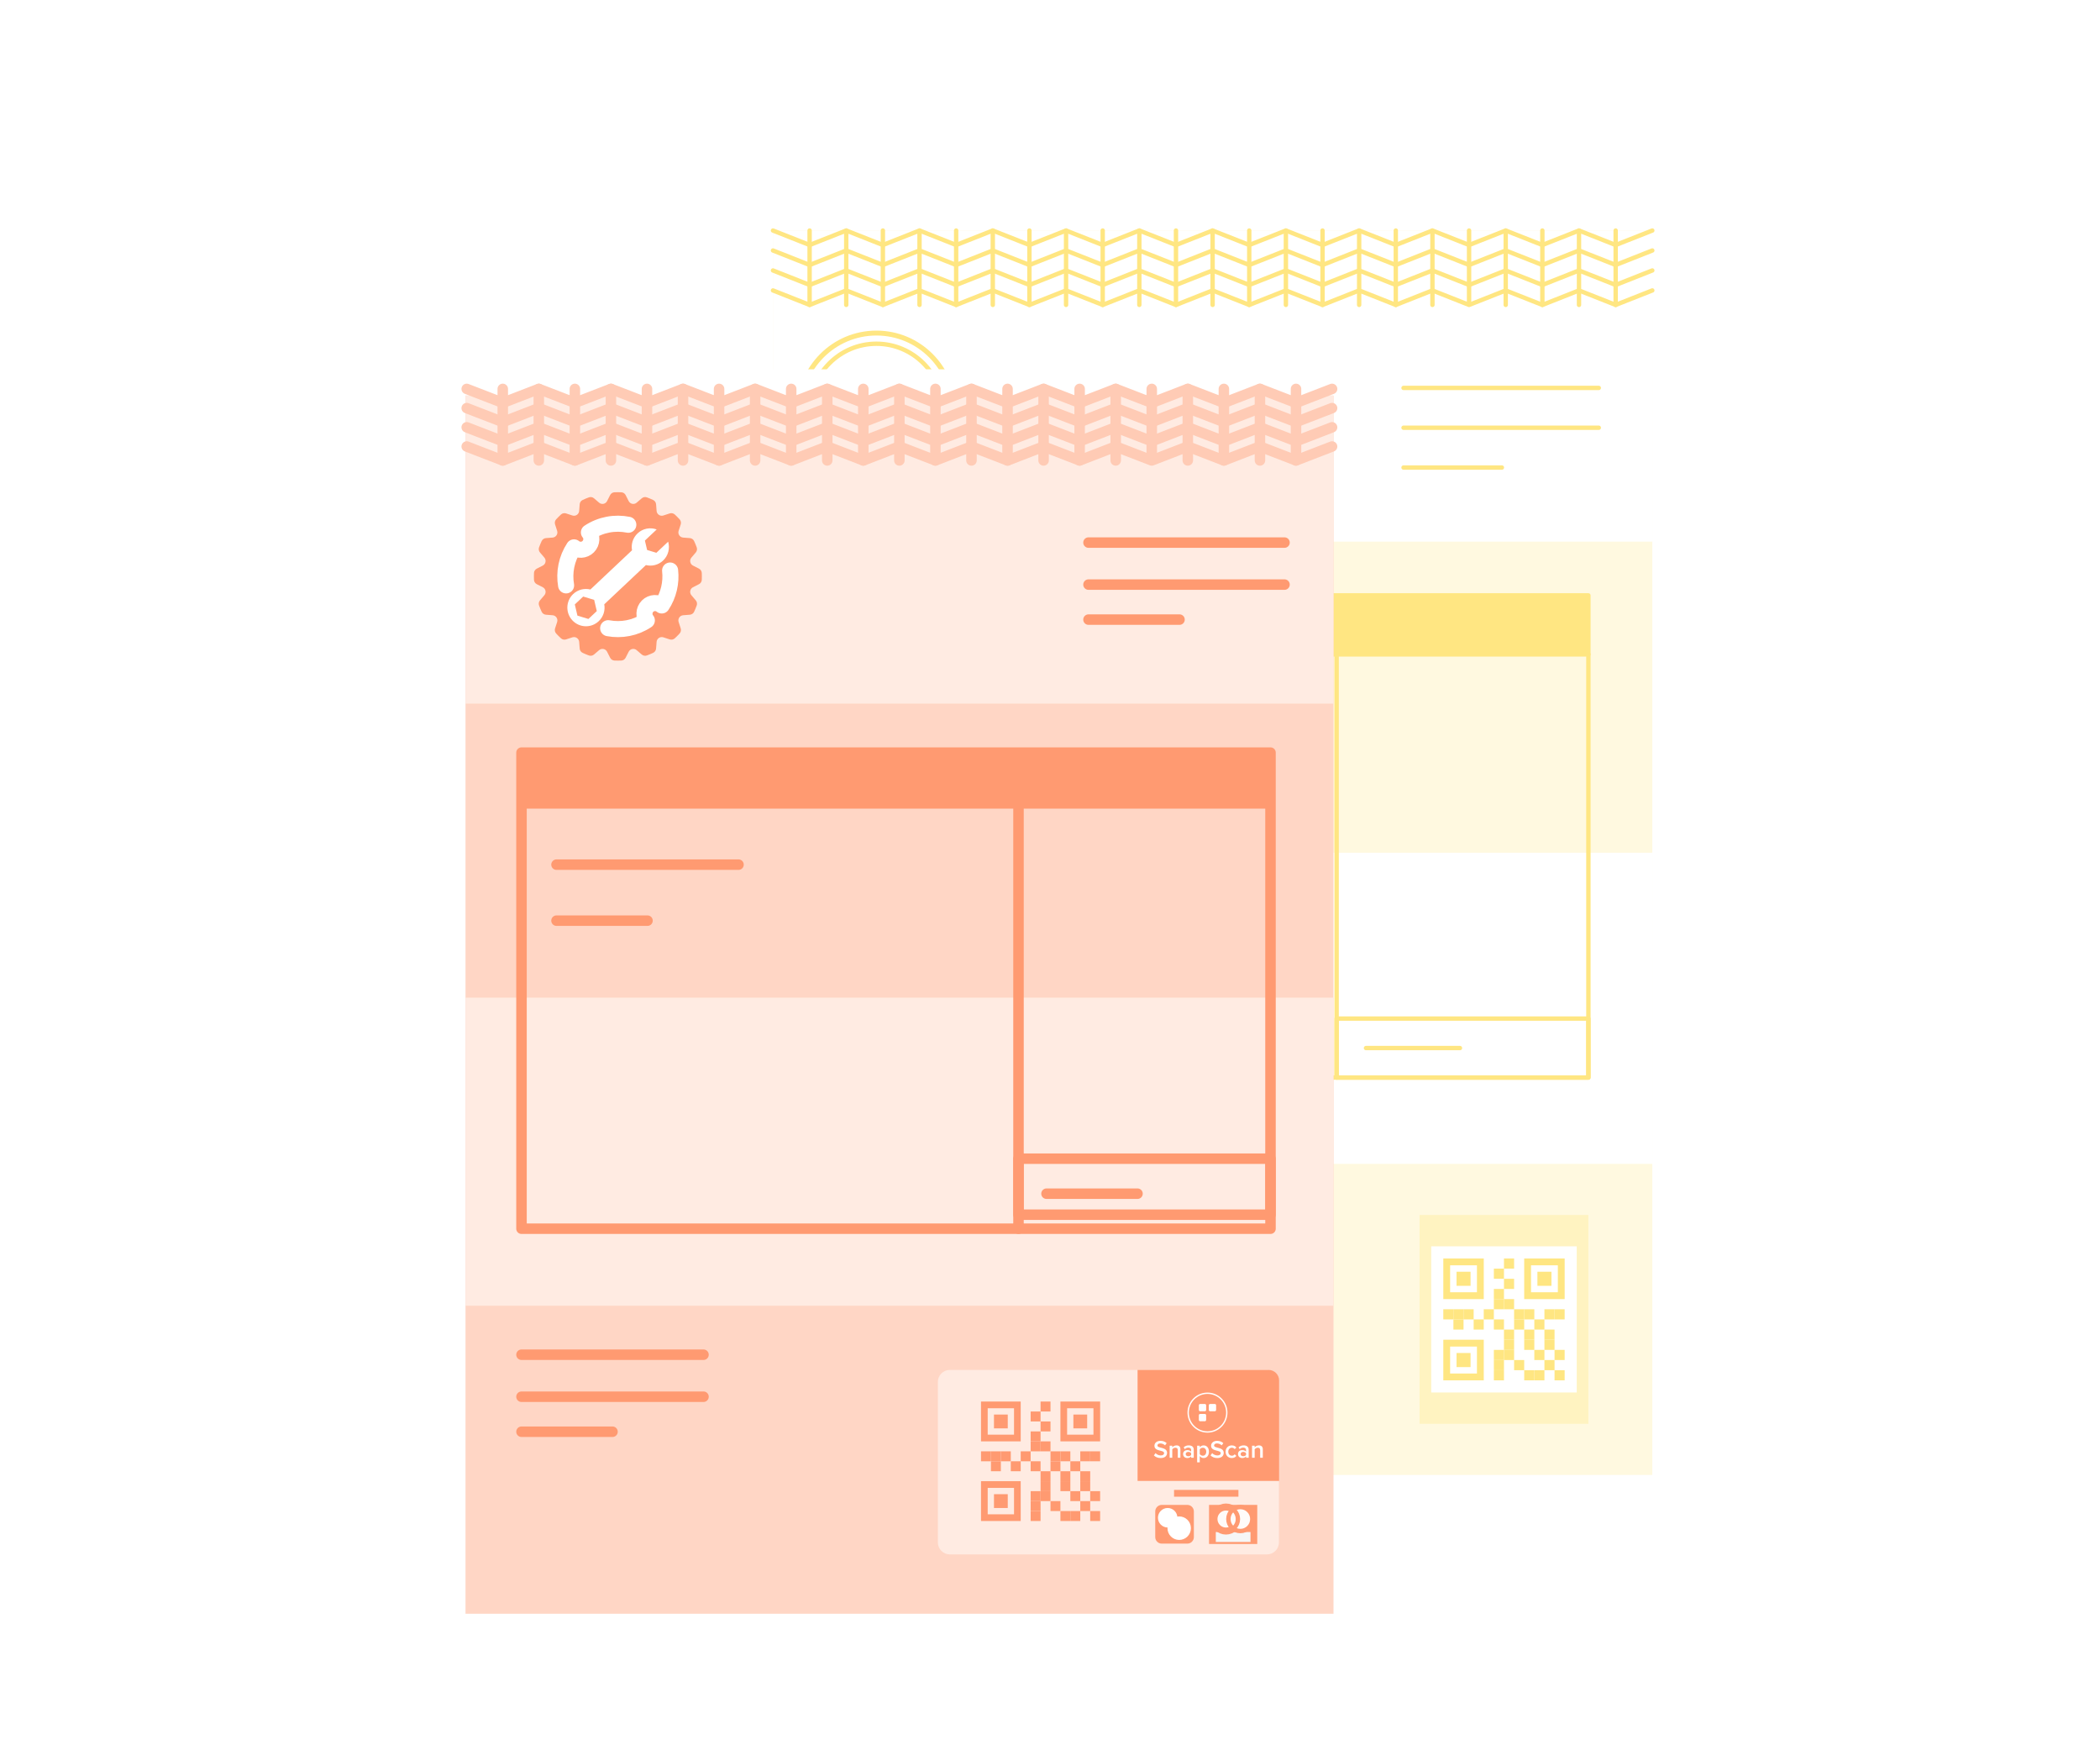 <?xml version="1.0" encoding="UTF-8"?>
<svg width="240px" height="200px" viewBox="0 0 240 200" version="1.1" xmlns="http://www.w3.org/2000/svg" xmlns:xlink="http://www.w3.org/1999/xlink">
    <!-- Generator: Sketch 53 (72520) - https://sketchapp.com -->
    <title>illustration/statement</title>
    <desc>Created with Sketch.</desc>
    <defs>
        <filter x="-6.8%" y="-6.3%" width="113.9%" height="112.4%" filterUnits="objectBoundingBox" id="filter-1">
            <feOffset dx="4" dy="4" in="SourceAlpha" result="shadowOffsetOuter1"></feOffset>
            <feColorMatrix values="0 0 0 0 0.149   0 0 0 0 0.224   0 0 0 0 0.263  0 0 0 0.1 0" type="matrix" in="shadowOffsetOuter1" result="shadowMatrixOuter1"></feColorMatrix>
            <feMerge>
                <feMergeNode in="shadowMatrixOuter1"></feMergeNode>
                <feMergeNode in="SourceGraphic"></feMergeNode>
            </feMerge>
        </filter>
        <polygon id="path-2" points="0.141 142.341 100.635 142.341 100.635 0.142 0.141 0.142"></polygon>
        <polygon id="path-4" points="-20 155.2 79.2 155.2 79.2 16 -20 16"></polygon>
        <filter x="-30.2%" y="-12.9%" width="160.5%" height="143.1%" filterUnits="objectBoundingBox" id="filter-5">
            <feOffset dx="0" dy="12" in="SourceAlpha" result="shadowOffsetOuter1"></feOffset>
            <feGaussianBlur stdDeviation="8" in="shadowOffsetOuter1" result="shadowBlurOuter1"></feGaussianBlur>
            <feColorMatrix values="0 0 0 0 0.909   0 0 0 0 0.844   0 0 0 0 0.586  0 0 0 1 0" type="matrix" in="shadowBlurOuter1"></feColorMatrix>
        </filter>
        <filter x="-14.4%" y="-10.2%" width="128.0%" height="120.1%" filterUnits="objectBoundingBox" id="filter-6">
            <feOffset dx="5" dy="7" in="SourceAlpha" result="shadowOffsetOuter1"></feOffset>
            <feColorMatrix values="0 0 0 0 0.149   0 0 0 0 0.224   0 0 0 0 0.263  0 0 0 0.1 0" type="matrix" in="shadowOffsetOuter1" result="shadowMatrixOuter1"></feColorMatrix>
            <feMerge>
                <feMergeNode in="shadowMatrixOuter1"></feMergeNode>
                <feMergeNode in="SourceGraphic"></feMergeNode>
            </feMerge>
        </filter>
    </defs>
    <g id="Page-1" stroke="none" stroke-width="1" fill="none" fill-rule="evenodd">
        <g id="SnapScan-Assets" transform="translate(-59, -3899)">
            <g id="illustration/statement" transform="translate(59, 3899)">
                <g id="Group-159" filter="url(#filter-1)" transform="translate(68.2, 22.2)">
                    <polygon id="Fill-2" fill="#FFF9E0" points="16.141 142.341 116.635 142.341 116.635 0.142 16.141 0.142"></polygon>
                    <polygon id="Fill-3" fill="#FFFFFF" points="16.141 35.691 116.635 35.691 116.635 0.141 16.141 0.141"></polygon>
                    <polygon id="Fill-4" fill="#FFFFFF" points="16.141 106.791 116.635 106.791 116.635 71.241 16.141 71.241"></polygon>
                    <g id="Group-85" transform="translate(16, 0.1)">
                        <g id="Group-7">
                            <polygon id="Clip-6" points="0.141 0.042 100.635 0.042 100.635 1.696 0.141 1.696"></polygon>
                            <polyline id="Stroke-5" stroke="#FFE682" stroke-width="0.5" stroke-linecap="round" stroke-linejoin="round" points="0.141 0.042 4.327 1.696 8.514 0.042 12.701 1.696 16.888 0.042 21.075 1.696 25.262 0.042 29.448 1.696 33.635 0.042 37.823 1.696 42.01 0.042 46.197 1.696 50.384 0.042 54.571 1.696 58.759 0.042 62.946 1.696 67.132 0.042 71.32 1.696 75.507 0.042 79.694 1.696 83.882 0.042 88.07 1.696 92.258 0.042 96.446 1.696 100.635 0.042"></polyline>
                        </g>
                        <g id="Group-10" transform="translate(0, 2.266)">
                            <polygon id="Clip-9" points="0.141 0.057 100.635 0.057 100.635 1.712 0.141 1.712"></polygon>
                            <polyline id="Stroke-8" stroke="#FFE682" stroke-width="0.5" stroke-linecap="round" stroke-linejoin="round" points="0.141 0.057 4.327 1.712 8.514 0.057 12.701 1.712 16.888 0.057 21.075 1.712 25.262 0.057 29.448 1.712 33.635 0.057 37.823 1.712 42.01 0.057 46.197 1.712 50.384 0.057 54.571 1.712 58.759 0.057 62.946 1.712 67.132 0.057 71.32 1.712 75.507 0.057 79.694 1.712 83.882 0.057 88.07 1.712 92.258 0.057 96.446 1.712 100.635 0.057"></polyline>
                        </g>
                        <g id="Group-13" transform="translate(0, 4.533)">
                            <polygon id="Clip-12" points="0.141 0.072 100.635 0.072 100.635 1.727 0.141 1.727"></polygon>
                            <polyline id="Stroke-11" stroke="#FFE682" stroke-width="0.5" stroke-linecap="round" stroke-linejoin="round" points="0.141 0.072 4.327 1.727 8.514 0.072 12.701 1.727 16.888 0.072 21.075 1.727 25.262 0.072 29.448 1.727 33.635 0.072 37.823 1.727 42.01 0.072 46.197 1.727 50.384 0.072 54.571 1.727 58.759 0.072 62.946 1.727 67.132 0.072 71.32 1.727 75.507 0.072 79.694 1.727 83.882 0.072 88.07 1.727 92.258 0.072 96.446 1.727 100.635 0.072"></polyline>
                        </g>
                        <g id="Group-16" transform="translate(0, 6.799)">
                            <polygon id="Clip-15" points="0.141 0.088 100.635 0.088 100.635 1.655 0.141 1.655"></polygon>
                            <polyline id="Stroke-14" stroke="#FFE682" stroke-width="0.5" stroke-linecap="round" stroke-linejoin="round" points="0.141 0.088 4.327 1.743 8.514 0.088 12.701 1.743 16.888 0.088 21.075 1.743 25.262 0.088 29.448 1.743 33.635 0.088 37.823 1.743 42.01 0.088 46.197 1.743 50.384 0.088 54.571 1.743 58.759 0.088 62.946 1.743 67.132 0.088 71.32 1.743 75.507 0.088 79.694 1.743 83.882 0.088 88.07 1.743 92.258 0.088 96.446 1.743 100.635 0.088"></polyline>
                        </g>
                        <g id="Group-19" transform="translate(8.275, 0)">
                            <polygon id="Clip-18" points="0.145 0.042 0.334 0.042 0.334 8.454 0.145 8.454"></polygon>
                            <path d="M0.239,0.042 L0.239,8.541" id="Stroke-17" stroke="#FFE682" stroke-width="0.5" stroke-linecap="round" stroke-linejoin="round"></path>
                        </g>
                        <g id="Group-22" transform="translate(4.137, 0)">
                            <polygon id="Clip-21" points="0.096 0.042 0.284 0.042 0.284 8.454 0.096 8.454"></polygon>
                            <path d="M0.19,8.541 L0.19,0.042" id="Stroke-20" stroke="#FFE682" stroke-width="0.5" stroke-linecap="round" stroke-linejoin="round"></path>
                        </g>
                        <g id="Group-25" transform="translate(12.6, 0)">
                            <polygon id="Clip-24" points="0.007 0.042 0.195 0.042 0.195 8.454 0.007 8.454"></polygon>
                            <path d="M0.101,8.541 L0.101,0.042" id="Stroke-23" stroke="#FFE682" stroke-width="0.5" stroke-linecap="round" stroke-linejoin="round"></path>
                        </g>
                        <g id="Group-28" transform="translate(16.737, 0)">
                            <polygon id="Clip-27" points="0.057 0.042 0.245 0.042 0.245 8.454 0.057 8.454"></polygon>
                            <path d="M0.151,0.042 L0.151,8.541" id="Stroke-26" stroke="#FFE682" stroke-width="0.5" stroke-linecap="round" stroke-linejoin="round"></path>
                        </g>
                        <g id="Group-31" transform="translate(20.875, 0)">
                            <polygon id="Clip-30" points="0.106 0.042 0.294 0.042 0.294 8.454 0.106 8.454"></polygon>
                            <path d="M0.2,8.541 L0.2,0.042" id="Stroke-29" stroke="#FFE682" stroke-width="0.5" stroke-linecap="round" stroke-linejoin="round"></path>
                        </g>
                        <g id="Group-34" transform="translate(29.337, 0)">
                            <polygon id="Clip-33" points="0.017 0.042 0.205 0.042 0.205 8.454 0.017 8.454"></polygon>
                            <path d="M0.111,8.541 L0.111,0.042" id="Stroke-32" stroke="#FFE682" stroke-width="0.5" stroke-linecap="round" stroke-linejoin="round"></path>
                        </g>
                        <g id="Group-37" transform="translate(25.012, 0)">
                            <polygon id="Clip-36" points="0.156 0.042 0.344 0.042 0.344 8.454 0.156 8.454"></polygon>
                            <path d="M0.25,0.042 L0.25,8.541" id="Stroke-35" stroke="#FFE682" stroke-width="0.5" stroke-linecap="round" stroke-linejoin="round"></path>
                        </g>
                        <g id="Group-40" transform="translate(33.475, 0)">
                            <polygon id="Clip-39" points="0.067 0.042 0.255 0.042 0.255 8.454 0.067 8.454"></polygon>
                            <path d="M0.161,0.042 L0.161,8.541" id="Stroke-38" stroke="#FFE682" stroke-width="0.5" stroke-linecap="round" stroke-linejoin="round"></path>
                        </g>
                        <g id="Group-43" transform="translate(37.612, 0)">
                            <polygon id="Clip-42" points="0.117 0.042 0.305 0.042 0.305 8.454 0.117 8.454"></polygon>
                            <path d="M0.211,8.541 L0.211,0.042" id="Stroke-41" stroke="#FFE682" stroke-width="0.5" stroke-linecap="round" stroke-linejoin="round"></path>
                        </g>
                        <g id="Group-46" transform="translate(41.749, 0)">
                            <polygon id="Clip-45" points="0.167 0.042 0.355 0.042 0.355 8.454 0.167 8.454"></polygon>
                            <path d="M0.261,0.042 L0.261,8.541" id="Stroke-44" stroke="#FFE682" stroke-width="0.5" stroke-linecap="round" stroke-linejoin="round"></path>
                        </g>
                        <g id="Group-49" transform="translate(46.075, 0)">
                            <polygon id="Clip-48" points="0.028 0.042 0.216 0.042 0.216 8.454 0.028 8.454"></polygon>
                            <path d="M0.122,8.541 L0.122,0.042" id="Stroke-47" stroke="#FFE682" stroke-width="0.5" stroke-linecap="round" stroke-linejoin="round"></path>
                        </g>
                        <g id="Group-52" transform="translate(50.212, 0)">
                            <polygon id="Clip-51" points="0.078 0.042 0.266 0.042 0.266 8.454 0.078 8.454"></polygon>
                            <path d="M0.172,0.042 L0.172,8.541" id="Stroke-50" stroke="#FFE682" stroke-width="0.5" stroke-linecap="round" stroke-linejoin="round"></path>
                        </g>
                        <g id="Group-55" transform="translate(54.349, 0)">
                            <polygon id="Clip-54" points="0.128 0.042 0.316 0.042 0.316 8.454 0.128 8.454"></polygon>
                            <path d="M0.222,8.541 L0.222,0.042" id="Stroke-53" stroke="#FFE682" stroke-width="0.5" stroke-linecap="round" stroke-linejoin="round"></path>
                        </g>
                        <g id="Group-58" transform="translate(58.487, 0)">
                            <polygon id="Clip-57" points="0.178 0.042 0.366 0.042 0.366 8.454 0.178 8.454"></polygon>
                            <path d="M0.272,0.042 L0.272,8.541" id="Stroke-56" stroke="#FFE682" stroke-width="0.5" stroke-linecap="round" stroke-linejoin="round"></path>
                        </g>
                        <g id="Group-61" transform="translate(62.812, 0)">
                            <polygon id="Clip-60" points="0.04 0.042 0.228 0.042 0.228 8.454 0.04 8.454"></polygon>
                            <path d="M0.134,8.541 L0.134,0.042" id="Stroke-59" stroke="#FFE682" stroke-width="0.5" stroke-linecap="round" stroke-linejoin="round"></path>
                        </g>
                        <g id="Group-64" transform="translate(66.949, 0)">
                            <polygon id="Clip-63" points="0.089 0.042 0.277 0.042 0.277 8.454 0.089 8.454"></polygon>
                            <path d="M0.183,0.042 L0.183,8.541" id="Stroke-62" stroke="#FFE682" stroke-width="0.5" stroke-linecap="round" stroke-linejoin="round"></path>
                        </g>
                        <g id="Group-67" transform="translate(71.087, 0)">
                            <polygon id="Clip-66" points="0.139 0.042 0.327 0.042 0.327 8.454 0.139 8.454"></polygon>
                            <path d="M0.233,8.541 L0.233,0.042" id="Stroke-65" stroke="#FFE682" stroke-width="0.5" stroke-linecap="round" stroke-linejoin="round"></path>
                        </g>
                        <g id="Group-70" transform="translate(75.412, 0)">
                            <polygon id="Clip-69" points="0.001 0.042 0.189 0.042 0.189 8.454 0.001 8.454"></polygon>
                            <path d="M0.095,0.042 L0.095,8.541" id="Stroke-68" stroke="#FFE682" stroke-width="0.5" stroke-linecap="round" stroke-linejoin="round"></path>
                        </g>
                        <path d="M79.694,8.454 L79.694,0.042" id="Stroke-71" stroke="#FFE682" stroke-width="0.5" stroke-linecap="round" stroke-linejoin="round"></path>
                        <g id="Group-75" transform="translate(83.687, 0)">
                            <polygon id="Clip-74" points="0.101 0.042 0.29 0.042 0.29 8.454 0.101 8.454"></polygon>
                            <path d="M0.196,0.042 L0.196,8.541" id="Stroke-73" stroke="#FFE682" stroke-width="0.5" stroke-linecap="round" stroke-linejoin="round"></path>
                        </g>
                        <g id="Group-78" transform="translate(87.824, 0)">
                            <polygon id="Clip-77" points="0.152 0.042 0.34 0.042 0.34 8.454 0.152 8.454"></polygon>
                            <path d="M0.246,8.541 L0.246,0.042" id="Stroke-76" stroke="#FFE682" stroke-width="0.5" stroke-linecap="round" stroke-linejoin="round"></path>
                        </g>
                        <g id="Group-81" transform="translate(92.149, 0)">
                            <polygon id="Clip-80" points="0.014 0.042 0.203 0.042 0.203 8.454 0.014 8.454"></polygon>
                            <path d="M0.108,0.042 L0.108,8.541" id="Stroke-79" stroke="#FFE682" stroke-width="0.5" stroke-linecap="round" stroke-linejoin="round"></path>
                        </g>
                        <g id="Group-84" transform="translate(96.287, 0)">
                            <polygon id="Clip-83" points="0.066 0.042 0.254 0.042 0.254 8.454 0.066 8.454"></polygon>
                            <path d="M0.16,8.541 L0.16,0.042" id="Stroke-82" stroke="#FFE682" stroke-width="0.5" stroke-linecap="round" stroke-linejoin="round"></path>
                        </g>
                    </g>
                    <polygon id="Fill-86" fill="#FFF3C1" points="90.037 136.497 109.331 136.497 109.331 112.634 90.037 112.634"></polygon>
                    <polygon id="Fill-87" fill="#FFFFFF" points="91.369 132.916 107.999 132.916 107.999 116.215 91.369 116.215"></polygon>
                    <polygon id="Fill-88" fill="#FFE682" points="98.528 129.208 99.684 129.208 99.684 128.048 98.528 128.048"></polygon>
                    <polygon id="Fill-89" fill="#FFE682" points="99.684 121.084 100.84 121.084 100.84 119.923 99.684 119.923"></polygon>
                    <polygon id="Fill-90" fill="#FFE682" points="99.684 129.208 100.84 129.208 100.84 128.048 99.684 128.048"></polygon>
                    <polygon id="Fill-91" fill="#FFE682" points="98.528 119.923 99.684 119.923 99.684 118.763 98.528 118.763"></polygon>
                    <polygon id="Fill-92" fill="#FFE682" points="103.151 129.208 104.307 129.208 104.307 128.048 103.151 128.048"></polygon>
                    <polygon id="Fill-93" fill="#FFE682" points="103.151 125.727 104.307 125.727 104.307 124.566 103.151 124.566"></polygon>
                    <polygon id="Fill-94" fill="#FFE682" points="95.061 124.566 96.217 124.566 96.217 123.405 95.061 123.405"></polygon>
                    <polygon id="Fill-95" fill="#FFE682" points="99.684 126.887 100.84 126.887 100.84 125.726 99.684 125.726"></polygon>
                    <polygon id="Fill-96" fill="#FFE682" points="100.84 125.727 101.995 125.727 101.995 124.566 100.84 124.566"></polygon>
                    <polygon id="Fill-97" fill="#FFE682" points="100.84 124.566 101.995 124.566 101.995 123.405 100.84 123.405"></polygon>
                    <polygon id="Fill-98" fill="#FFE682" points="98.528 123.405 99.684 123.405 99.684 122.245 98.528 122.245"></polygon>
                    <polygon id="Fill-99" fill="#FFE682" points="97.372 124.566 98.528 124.566 98.528 123.405 97.372 123.405"></polygon>
                    <polygon id="Fill-100" fill="#FFE682" points="98.528 125.727 99.684 125.727 99.684 124.566 98.528 124.566"></polygon>
                    <polygon id="Fill-101" fill="#FFE682" points="99.684 123.405 100.84 123.405 100.84 122.245 99.684 122.245"></polygon>
                    <polygon id="Fill-102" fill="#FFE682" points="98.528 122.245 99.684 122.245 99.684 121.084 98.528 121.084"></polygon>
                    <polygon id="Fill-103" fill="#FFE682" points="101.996 126.887 103.151 126.887 103.151 125.726 101.996 125.726"></polygon>
                    <polygon id="Fill-104" fill="#FFE682" points="99.684 128.048 100.84 128.048 100.84 126.887 99.684 126.887"></polygon>
                    <polygon id="Fill-105" fill="#FFE682" points="101.996 124.566 103.151 124.566 103.151 123.405 101.996 123.405"></polygon>
                    <polygon id="Fill-106" fill="#FFE682" points="101.996 128.048 103.151 128.048 103.151 126.887 101.996 126.887"></polygon>
                    <polygon id="Fill-107" fill="#FFE682" points="96.217 125.727 97.372 125.727 97.372 124.566 96.217 124.566"></polygon>
                    <polygon id="Fill-108" fill="#FFE682" points="98.528 131.53 99.684 131.53 99.684 130.369 98.528 130.369"></polygon>
                    <polygon id="Fill-109" fill="#FFE682" points="92.749 124.566 93.905 124.566 93.905 123.405 92.749 123.405"></polygon>
                    <polygon id="Fill-110" fill="#FFE682" points="105.463 124.566 106.618 124.566 106.618 123.405 105.463 123.405"></polygon>
                    <polygon id="Fill-111" fill="#FFE682" points="103.151 131.53 104.307 131.53 104.307 130.369 103.151 130.369"></polygon>
                    <polygon id="Fill-112" fill="#FFE682" points="101.996 131.53 103.151 131.53 103.151 130.369 101.996 130.369"></polygon>
                    <polygon id="Fill-113" fill="#FFE682" points="105.463 131.53 106.618 131.53 106.618 130.369 105.463 130.369"></polygon>
                    <polygon id="Fill-114" fill="#FFE682" points="105.463 129.208 106.618 129.208 106.618 128.048 105.463 128.048"></polygon>
                    <polygon id="Fill-115" fill="#FFE682" points="98.528 130.369 99.684 130.369 99.684 129.208 98.528 129.208"></polygon>
                    <polygon id="Fill-116" fill="#FFE682" points="100.84 130.369 101.995 130.369 101.995 129.208 100.84 129.208"></polygon>
                    <polygon id="Fill-117" fill="#FFE682" points="93.905 124.566 95.061 124.566 95.061 123.405 93.905 123.405"></polygon>
                    <polygon id="Fill-118" fill="#FFE682" points="93.905 125.727 95.061 125.727 95.061 124.566 93.905 124.566"></polygon>
                    <polygon id="Fill-119" fill="#FFE682" points="99.684 118.763 100.84 118.763 100.84 117.602 99.684 117.602"></polygon>
                    <polygon id="Fill-120" fill="#FFE682" points="104.307 130.369 105.463 130.369 105.463 129.208 104.307 129.208"></polygon>
                    <polygon id="Fill-121" fill="#FFE682" points="104.307 128.048 105.463 128.048 105.463 126.887 104.307 126.887"></polygon>
                    <polygon id="Fill-122" fill="#FFE682" points="104.307 126.887 105.463 126.887 105.463 125.726 104.307 125.726"></polygon>
                    <polygon id="Fill-123" fill="#FFE682" points="104.307 124.566 105.463 124.566 105.463 123.405 104.307 123.405"></polygon>
                    <path d="M92.75,122.245 L97.373,122.245 L97.373,117.602 L92.75,117.602 L92.75,122.245 Z M93.528,121.463 L96.594,121.463 L96.594,118.384 L93.528,118.384 L93.528,121.463 Z" id="Fill-124" fill="#FFE682"></path>
                    <polygon id="Fill-125" fill="#FFE682" points="94.259 120.729 95.864 120.729 95.864 119.118 94.259 119.118"></polygon>
                    <path d="M92.75,131.53 L97.373,131.53 L97.373,126.887 L92.75,126.887 L92.75,131.53 Z M93.528,130.748 L96.594,130.748 L96.594,127.669 L93.528,127.669 L93.528,130.748 Z" id="Fill-126" fill="#FFE682"></path>
                    <polygon id="Fill-127" fill="#FFE682" points="94.259 130.014 95.864 130.014 95.864 128.403 94.259 128.403"></polygon>
                    <path d="M101.995,122.245 L106.619,122.245 L106.619,117.602 L101.995,117.602 L101.995,122.245 Z M102.774,121.463 L105.84,121.463 L105.84,118.384 L102.774,118.384 L102.774,121.463 Z" id="Fill-128" fill="#FFE682"></path>
                    <polygon id="Fill-129" fill="#FFE682" points="103.505 120.729 105.109 120.729 105.109 119.118 103.505 119.118"></polygon>
                    <path d="M88.204,18.127 L110.517,18.127" id="Stroke-130" stroke="#FFE682" stroke-width="0.5" stroke-linecap="round" stroke-linejoin="round"></path>
                    <path d="M88.204,22.676 L110.517,22.676" id="Stroke-131" stroke="#FFE682" stroke-width="0.5" stroke-linecap="round" stroke-linejoin="round"></path>
                    <path d="M88.204,27.225 L99.444,27.225" id="Stroke-132" stroke="#FFE682" stroke-width="0.5" stroke-linecap="round" stroke-linejoin="round"></path>
                    <polygon id="Fill-133" fill="#FFE682" points="22.259 48.574 109.331 48.574 109.331 41.835 22.259 41.835"></polygon>
                    <polygon id="Stroke-134" stroke="#FFE682" stroke-width="0.5" stroke-linecap="round" stroke-linejoin="round" points="22.259 96.929 109.331 96.929 109.331 41.835 22.259 41.835"></polygon>
                    <path d="M80.558,48.574 L80.558,96.929" id="Stroke-135" stroke="#FFE682" stroke-width="0.5" stroke-linecap="round" stroke-linejoin="round"></path>
                    <path d="M22.259,48.574 L109.331,48.574" id="Stroke-136" stroke="#FFE682" stroke-width="0.5" stroke-linecap="round" stroke-linejoin="round"></path>
                    <path d="M27.049,55.322 L48.524,55.322" id="Stroke-137" stroke="#FFE682" stroke-width="0.5" stroke-linecap="round" stroke-linejoin="round"></path>
                    <path d="M27.049,62.07 L37.787,62.07" id="Stroke-138" stroke="#FFE682" stroke-width="0.5" stroke-linecap="round" stroke-linejoin="round"></path>
                    <path d="M83.914,93.559 L94.651,93.559" id="Stroke-139" stroke="#FFE682" stroke-width="0.5" stroke-linecap="round" stroke-linejoin="round"></path>
                    <polygon id="Stroke-140" stroke="#FFE682" stroke-width="0.5" stroke-linecap="round" stroke-linejoin="round" points="80.558 96.929 109.331 96.929 109.331 90.189 80.558 90.189"></polygon>
                    <path d="M22.259,112.634 L43.733,112.634" id="Stroke-141" stroke="#FFE682" stroke-width="0.5" stroke-linecap="round" stroke-linejoin="round"></path>
                    <path d="M22.259,116.953 L43.733,116.953" id="Stroke-142" stroke="#FFE682" stroke-width="0.5" stroke-linecap="round" stroke-linejoin="round"></path>
                    <path d="M22.259,121.272 L32.996,121.272" id="Stroke-143" stroke="#FFE682" stroke-width="0.5" stroke-linecap="round" stroke-linejoin="round"></path>
                    <g id="Group-158" transform="translate(19.009, 11.809)">
                        <path d="M5.628,11.681 L5.628,11.681 C5.275,11.681 4.988,11.393 4.988,11.038 L4.988,6.766 C4.988,6.411 5.275,6.123 5.628,6.123 C5.982,6.123 6.268,6.411 6.268,6.766 L6.268,11.038 C6.268,11.393 5.982,11.681 5.628,11.681" id="Fill-144" fill="#FFE682"></path>
                        <path d="M3.89,10.54 L3.89,10.54 C3.536,10.54 3.25,10.253 3.25,9.898 L3.25,7.906 C3.25,7.551 3.536,7.263 3.89,7.263 C4.243,7.263 4.53,7.551 4.53,7.906 L4.53,9.898 C4.53,10.253 4.243,10.54 3.89,10.54" id="Fill-146" fill="#FFE682"></path>
                        <path d="M12.279,11.681 L12.279,11.681 C12.632,11.681 12.919,11.393 12.919,11.038 L12.919,6.766 C12.919,6.411 12.632,6.123 12.279,6.123 C11.925,6.123 11.639,6.411 11.639,6.766 L11.639,11.038 C11.639,11.393 11.925,11.681 12.279,11.681" id="Fill-148" fill="#FFE682"></path>
                        <path d="M14.017,10.54 L14.017,10.54 C14.371,10.54 14.657,10.253 14.657,9.898 L14.657,7.906 C14.657,7.551 14.371,7.263 14.017,7.263 C13.664,7.263 13.377,7.551 13.377,7.906 L13.377,9.898 C13.377,10.253 13.664,10.54 14.017,10.54" id="Fill-150" fill="#FFE682"></path>
                        <path d="M10.708,9.417 L7.198,9.417 C6.915,9.417 6.686,9.186 6.686,8.902 C6.686,8.618 6.915,8.387 7.198,8.387 L10.708,8.387 C10.992,8.387 11.221,8.618 11.221,8.902 C11.221,9.186 10.992,9.417 10.708,9.417" id="Fill-152" fill="#FFE682"></path>
                        <path d="M16.554,8.902 C16.554,13.117 13.151,16.534 8.953,16.534 C4.756,16.534 1.353,13.117 1.353,8.902 C1.353,4.687 4.756,1.269 8.953,1.269 C13.151,1.269 16.554,4.687 16.554,8.902 Z" id="Stroke-154" stroke="#FFE682" stroke-width="0.5" stroke-linecap="round" stroke-linejoin="round"></path>
                        <path d="M17.769,8.902 C17.769,13.791 13.822,17.755 8.953,17.755 C4.085,17.755 0.138,13.791 0.138,8.902 C0.138,4.012 4.085,0.049 8.953,0.049 C13.822,0.049 17.769,4.012 17.769,8.902 Z" id="Stroke-156" stroke="#FFE682" stroke-width="0.564" stroke-linecap="round" stroke-linejoin="round"></path>
                    </g>
                    <g id="Fill-2">
                        <mask id="mask-3" fill="white">
                            <use xlink:href="#path-2"></use>
                        </mask>
                        <g id="Mask"></g>
                        <g fill-rule="nonzero" mask="url(#mask-3)">
                            <use fill="black" fill-opacity="1" filter="url(#filter-5)" xlink:href="#path-4"></use>
                            <use fill="#FFFFFF" xlink:href="#path-4"></use>
                        </g>
                    </g>
                </g>
                <g transform="translate(13, 23)" id="Group-195">
                    <g filter="url(#filter-6)" transform="translate(35.2, 14.4)">
                        <polygon id="Fill-2" fill="#FFD6C5" points="0 140 99.2 140 99.2 0.8 0 0.8"></polygon>
                        <polygon id="Fill-3" fill="#FFEBE2" points="0 36 99.2 36 99.2 0.8 0 0.8"></polygon>
                        <polygon id="Fill-4" fill="#FFEBE2" points="0 104.8 99.2 104.8 99.2 69.6 0 69.6"></polygon>
                        <g id="Group-86">
                            <g id="Group-7">
                                <polygon id="Clip-6" points="0.139 0.04 99.037 0.04 99.037 1.631 0.139 1.631"></polygon>
                                <polyline id="Stroke-5" stroke="#FFCBB5" stroke-width="1.2" stroke-linecap="round" stroke-linejoin="round" points="0.139 0.04 4.259 1.631 8.379 0.04 12.5 1.631 16.62 0.04 20.74 1.631 24.861 0.04 28.981 1.631 33.101 0.04 37.222 1.631 41.343 0.04 45.464 1.631 49.584 0.04 53.705 1.631 57.826 0.04 61.947 1.631 66.067 0.04 70.188 1.631 74.308 0.04 78.429 1.631 82.551 0.04 86.672 1.631 90.793 0.04 94.915 1.631 99.037 0.04"></polyline>
                            </g>
                            <g id="Group-10" transform="translate(0, 2.179)">
                                <polygon id="Clip-9" points="0.139 0.055 99.037 0.055 99.037 1.646 0.139 1.646"></polygon>
                                <polyline id="Stroke-8" stroke="#FFCBB5" stroke-width="1.2" stroke-linecap="round" stroke-linejoin="round" points="0.139 0.055 4.259 1.646 8.379 0.055 12.5 1.646 16.62 0.055 20.74 1.646 24.861 0.055 28.981 1.646 33.101 0.055 37.222 1.646 41.343 0.055 45.464 1.646 49.584 0.055 53.705 1.646 57.826 0.055 61.947 1.646 66.067 0.055 70.188 1.646 74.308 0.055 78.429 1.646 82.551 0.055 86.672 1.646 90.793 0.055 94.915 1.646 99.037 0.055"></polyline>
                            </g>
                            <g id="Group-13" transform="translate(0, 4.358)">
                                <polygon id="Clip-12" points="0.139 0.07 99.037 0.07 99.037 1.661 0.139 1.661"></polygon>
                                <polyline id="Stroke-11" stroke="#FFCBB5" stroke-width="1.2" stroke-linecap="round" stroke-linejoin="round" points="0.139 0.07 4.259 1.661 8.379 0.07 12.5 1.661 16.62 0.07 20.74 1.661 24.861 0.07 28.981 1.661 33.101 0.07 37.222 1.661 41.343 0.07 45.464 1.661 49.584 0.07 53.705 1.661 57.826 0.07 61.947 1.661 66.067 0.07 70.188 1.661 74.308 0.07 78.429 1.661 82.551 0.07 86.672 1.661 90.793 0.07 94.915 1.661 99.037 0.07"></polyline>
                            </g>
                            <g id="Group-16" transform="translate(0, 6.537)">
                                <polygon id="Clip-15" points="0.139 0.084 99.037 0.084 99.037 1.591 0.139 1.591"></polygon>
                                <polyline id="Stroke-14" stroke="#FFCBB5" stroke-width="1.2" stroke-linecap="round" stroke-linejoin="round" points="0.139 0.084 4.259 1.675 8.379 0.084 12.5 1.675 16.62 0.084 20.74 1.675 24.861 0.084 28.981 1.675 33.101 0.084 37.222 1.675 41.343 0.084 45.464 1.675 49.584 0.084 53.705 1.675 57.826 0.084 61.947 1.675 66.067 0.084 70.188 1.675 74.308 0.084 78.429 1.675 82.551 0.084 86.672 1.675 90.793 0.084 94.915 1.675 99.037 0.084"></polyline>
                            </g>
                            <g id="Group-19" transform="translate(8.328, 0)">
                                <polygon id="Clip-18" points="0.051 0.04 0.369 0.04 0.369 8.129 0.051 8.129"></polygon>
                                <path d="M0.051,0.04 L0.051,8.213" id="Stroke-17" stroke="#FFCBB5" stroke-width="1.2" stroke-linecap="round" stroke-linejoin="round"></path>
                            </g>
                            <g id="Group-22" transform="translate(4.257, 0)">
                                <polygon id="Clip-21" points="0.002 0.04 0.32 0.04 0.32 8.129 0.002 8.129"></polygon>
                                <path d="M0.002,8.213 L0.002,0.04" id="Stroke-20" stroke="#FFCBB5" stroke-width="1.2" stroke-linecap="round" stroke-linejoin="round"></path>
                            </g>
                            <g id="Group-25" transform="translate(12.4, 0)">
                                <polygon id="Clip-24" points="0.1 0.04 0.418 0.04 0.418 8.129 0.1 8.129"></polygon>
                                <path d="M0.1,8.213 L0.1,0.04" id="Stroke-23" stroke="#FFCBB5" stroke-width="1.2" stroke-linecap="round" stroke-linejoin="round"></path>
                            </g>
                            <g id="Group-28" transform="translate(16.472, 0)">
                                <polygon id="Clip-27" points="0.148 0.04 0.466 0.04 0.466 8.129 0.148 8.129"></polygon>
                                <path d="M0.148,0.04 L0.148,8.213" id="Stroke-26" stroke="#FFCBB5" stroke-width="1.2" stroke-linecap="round" stroke-linejoin="round"></path>
                            </g>
                            <g id="Group-31" transform="translate(20.728, 0)">
                                <polygon id="Clip-30" points="0.012 0.04 0.33 0.04 0.33 8.129 0.012 8.129"></polygon>
                                <path d="M0.012,8.213 L0.012,0.04" id="Stroke-29" stroke="#FFCBB5" stroke-width="1.2" stroke-linecap="round" stroke-linejoin="round"></path>
                            </g>
                            <g id="Group-34" transform="translate(28.872, 0)">
                                <polygon id="Clip-33" points="0.109 0.04 0.427 0.04 0.427 8.129 0.109 8.129"></polygon>
                                <path d="M0.109,8.213 L0.109,0.04" id="Stroke-32" stroke="#FFCBB5" stroke-width="1.2" stroke-linecap="round" stroke-linejoin="round"></path>
                            </g>
                            <g id="Group-37" transform="translate(24.8, 0)">
                                <polygon id="Clip-36" points="0.061 0.04 0.379 0.04 0.379 8.129 0.061 8.129"></polygon>
                                <path d="M0.061,0.04 L0.061,8.213" id="Stroke-35" stroke="#FFCBB5" stroke-width="1.2" stroke-linecap="round" stroke-linejoin="round"></path>
                            </g>
                            <g id="Group-40" transform="translate(32.943, 0)">
                                <polygon id="Clip-39" points="0.158 0.04 0.476 0.04 0.476 8.129 0.158 8.129"></polygon>
                                <path d="M0.158,0.04 L0.158,8.213" id="Stroke-38" stroke="#FFCBB5" stroke-width="1.2" stroke-linecap="round" stroke-linejoin="round"></path>
                            </g>
                            <g id="Group-43" transform="translate(37.2, 0)">
                                <polygon id="Clip-42" points="0.022 0.04 0.34 0.04 0.34 8.129 0.022 8.129"></polygon>
                                <path d="M0.022,8.213 L0.022,0.04" id="Stroke-41" stroke="#FFCBB5" stroke-width="1.2" stroke-linecap="round" stroke-linejoin="round"></path>
                            </g>
                            <g id="Group-46" transform="translate(41.272, 0)">
                                <polygon id="Clip-45" points="0.071 0.04 0.389 0.04 0.389 8.129 0.071 8.129"></polygon>
                                <path d="M0.071,0.04 L0.071,8.213" id="Stroke-44" stroke="#FFCBB5" stroke-width="1.2" stroke-linecap="round" stroke-linejoin="round"></path>
                            </g>
                            <g id="Group-49" transform="translate(45.343, 0)">
                                <polygon id="Clip-48" points="0.12 0.04 0.438 0.04 0.438 8.129 0.12 8.129"></polygon>
                                <path d="M0.12,8.213 L0.12,0.04" id="Stroke-47" stroke="#FFCBB5" stroke-width="1.2" stroke-linecap="round" stroke-linejoin="round"></path>
                            </g>
                            <g id="Group-52" transform="translate(49.415, 0)">
                                <polygon id="Clip-51" points="0.169 0.04 0.487 0.04 0.487 8.129 0.169 8.129"></polygon>
                                <path d="M0.169,0.04 L0.169,8.213" id="Stroke-50" stroke="#FFCBB5" stroke-width="1.2" stroke-linecap="round" stroke-linejoin="round"></path>
                            </g>
                            <g id="Group-55" transform="translate(53.672, 0)">
                                <polygon id="Clip-54" points="0.033 0.04 0.351 0.04 0.351 8.129 0.033 8.129"></polygon>
                                <path d="M0.033,8.213 L0.033,0.04" id="Stroke-53" stroke="#FFCBB5" stroke-width="1.2" stroke-linecap="round" stroke-linejoin="round"></path>
                            </g>
                            <g id="Group-58" transform="translate(57.743, 0)">
                                <polygon id="Clip-57" points="0.083 0.04 0.401 0.04 0.401 8.129 0.083 8.129"></polygon>
                                <path d="M0.083,0.04 L0.083,8.213" id="Stroke-56" stroke="#FFCBB5" stroke-width="1.2" stroke-linecap="round" stroke-linejoin="round"></path>
                            </g>
                            <g id="Group-61" transform="translate(61.815, 0)">
                                <polygon id="Clip-60" points="0.132 0.04 0.45 0.04 0.45 8.129 0.132 8.129"></polygon>
                                <path d="M0.132,8.213 L0.132,0.04" id="Stroke-59" stroke="#FFCBB5" stroke-width="1.2" stroke-linecap="round" stroke-linejoin="round"></path>
                            </g>
                            <g id="Group-64" transform="translate(65.887, 0)">
                                <polygon id="Clip-63" points="0.18 0.04 0.498 0.04 0.498 8.129 0.18 8.129"></polygon>
                                <path d="M0.18,0.04 L0.18,8.213" id="Stroke-62" stroke="#FFCBB5" stroke-width="1.2" stroke-linecap="round" stroke-linejoin="round"></path>
                            </g>
                            <g id="Group-67" transform="translate(70.143, 0)">
                                <polygon id="Clip-66" points="0.044 0.04 0.362 0.04 0.362 8.129 0.044 8.129"></polygon>
                                <path d="M0.044,8.213 L0.044,0.04" id="Stroke-65" stroke="#FFCBB5" stroke-width="1.2" stroke-linecap="round" stroke-linejoin="round"></path>
                            </g>
                            <g id="Group-70" transform="translate(74.215, 0)">
                                <polygon id="Clip-69" points="0.093 0.04 0.411 0.04 0.411 8.129 0.093 8.129"></polygon>
                                <path d="M0.093,0.04 L0.093,8.213" id="Stroke-68" stroke="#FFCBB5" stroke-width="1.2" stroke-linecap="round" stroke-linejoin="round"></path>
                            </g>
                            <g id="Group-73" transform="translate(78.287, 0)">
                                <polygon id="Clip-72" points="0.143 0.04 0.461 0.04 0.461 8.129 0.143 8.129"></polygon>
                                <path d="M0.143,8.129 L0.143,0.04" id="Stroke-71" stroke="#FFCBB5" stroke-width="1.2" stroke-linecap="round" stroke-linejoin="round"></path>
                            </g>
                            <g id="Group-76" transform="translate(82.543, 0)">
                                <polygon id="Clip-75" points="0.007 0.04 0.325 0.04 0.325 8.129 0.007 8.129"></polygon>
                                <path d="M0.007,0.04 L0.007,8.213" id="Stroke-74" stroke="#FFCBB5" stroke-width="1.2" stroke-linecap="round" stroke-linejoin="round"></path>
                            </g>
                            <g id="Group-79" transform="translate(86.615, 0)">
                                <polygon id="Clip-78" points="0.057 0.04 0.375 0.04 0.375 8.129 0.057 8.129"></polygon>
                                <path d="M0.057,8.213 L0.057,0.04" id="Stroke-77" stroke="#FFCBB5" stroke-width="1.2" stroke-linecap="round" stroke-linejoin="round"></path>
                            </g>
                            <g id="Group-82" transform="translate(90.687, 0)">
                                <polygon id="Clip-81" points="0.107 0.04 0.425 0.04 0.425 8.129 0.107 8.129"></polygon>
                                <path d="M0.107,0.04 L0.107,8.213" id="Stroke-80" stroke="#FFCBB5" stroke-width="1.2" stroke-linecap="round" stroke-linejoin="round"></path>
                            </g>
                            <g id="Group-85" transform="translate(94.758, 0)">
                                <polygon id="Clip-84" points="0.157 0.04 0.475 0.04 0.475 8.129 0.157 8.129"></polygon>
                                <path d="M0.157,8.213 L0.157,0.04" id="Stroke-83" stroke="#FFCBB5" stroke-width="1.2" stroke-linecap="round" stroke-linejoin="round"></path>
                            </g>
                        </g>
                        <path d="M71.2,17.6 L93.6,17.6" id="Stroke-87" stroke="#FF9A71" stroke-width="1.2" stroke-linecap="round" stroke-linejoin="round"></path>
                        <path d="M71.2,22.4 L93.6,22.4" id="Stroke-88" stroke="#FF9A71" stroke-width="1.2" stroke-linecap="round" stroke-linejoin="round"></path>
                        <path d="M71.2,26.4 L81.6,26.4" id="Stroke-89" stroke="#FF9A71" stroke-width="1.2" stroke-linecap="round" stroke-linejoin="round"></path>
                        <polygon id="Fill-90" fill="#FF9A71" points="6.4 48 92 48 92 41.6 6.4 41.6"></polygon>
                        <polygon id="Stroke-91" stroke="#FF9A71" stroke-width="1.2" stroke-linecap="round" stroke-linejoin="round" points="6.4 96 92 96 92 41.6 6.4 41.6"></polygon>
                        <path d="M63.2,48 L63.2,96" id="Stroke-92" stroke="#FF9A71" stroke-width="1.2" stroke-linecap="round" stroke-linejoin="round"></path>
                        <path d="M10.4,54.4 L31.2,54.4" id="Stroke-94" stroke="#FF9A71" stroke-width="1.2" stroke-linecap="round" stroke-linejoin="round"></path>
                        <path d="M10.4,60.8 L20.8,60.8" id="Stroke-95" stroke="#FF9A71" stroke-width="1.2" stroke-linecap="round" stroke-linejoin="round"></path>
                        <path d="M66.4,92 L76.8,92" id="Stroke-96" stroke="#FF9A71" stroke-width="1.2" stroke-linecap="round" stroke-linejoin="round"></path>
                        <polygon id="Stroke-97" stroke="#FF9A71" stroke-width="1.2" stroke-linecap="round" stroke-linejoin="round" points="63.2 94.4 92 94.4 92 88 63.2 88"></polygon>
                        <path d="M6.4,110.4 L27.2,110.4" id="Stroke-98" stroke="#FF9A71" stroke-width="1.2" stroke-linecap="round" stroke-linejoin="round"></path>
                        <path d="M6.4,115.2 L27.2,115.2" id="Stroke-99" stroke="#FF9A71" stroke-width="1.2" stroke-linecap="round" stroke-linejoin="round"></path>
                        <path d="M6.4,119.2 L16.8,119.2" id="Stroke-100" stroke="#FF9A71" stroke-width="1.2" stroke-linecap="round" stroke-linejoin="round"></path>
                        <g id="Group-194">
                            <path d="M27.012,21.465 C27.012,21.335 27.009,21.205 27.004,21.076 C26.996,20.863 26.871,20.672 26.682,20.576 L26,20.228 C25.659,20.054 25.57,19.606 25.818,19.315 L26.317,18.73 C26.455,18.568 26.498,18.344 26.424,18.144 C26.335,17.9 26.236,17.66 26.128,17.426 C26.039,17.233 25.851,17.105 25.639,17.088 L24.874,17.028 C24.492,16.999 24.239,16.619 24.358,16.254 L24.595,15.525 C24.66,15.322 24.614,15.099 24.47,14.943 C24.294,14.751 24.111,14.568 23.921,14.392 C23.765,14.247 23.542,14.201 23.34,14.267 L22.613,14.504 C22.249,14.623 21.87,14.369 21.84,13.987 L21.78,13.22 C21.764,13.008 21.636,12.819 21.444,12.73 C21.21,12.621 20.971,12.522 20.728,12.432 C20.528,12.359 20.305,12.401 20.143,12.54 L19.56,13.04 C19.27,13.289 18.823,13.2 18.649,12.858 L18.302,12.174 C18.206,11.984 18.015,11.859 17.803,11.851 C17.674,11.846 17.545,11.843 17.415,11.843 C17.285,11.843 17.156,11.846 17.027,11.851 C16.815,11.859 16.625,11.984 16.528,12.174 L16.181,12.858 C16.008,13.2 15.561,13.289 15.27,13.04 L14.687,12.54 C14.525,12.401 14.302,12.359 14.103,12.432 C13.859,12.522 13.62,12.621 13.387,12.73 C13.194,12.819 13.066,13.008 13.05,13.22 L12.99,13.987 C12.96,14.369 12.581,14.623 12.218,14.504 L11.49,14.267 C11.288,14.201 11.066,14.247 10.91,14.392 C10.719,14.568 10.536,14.751 10.36,14.943 C10.216,15.099 10.17,15.322 10.236,15.525 L10.473,16.254 C10.591,16.619 10.338,16.999 9.956,17.028 L9.191,17.088 C8.98,17.105 8.792,17.233 8.703,17.426 C8.595,17.66 8.496,17.9 8.406,18.144 C8.333,18.344 8.375,18.568 8.513,18.73 L9.012,19.315 C9.261,19.606 9.172,20.054 8.831,20.228 L8.149,20.576 C7.959,20.672 7.834,20.863 7.826,21.076 C7.821,21.205 7.818,21.335 7.818,21.465 C7.818,21.595 7.821,21.725 7.826,21.854 C7.834,22.067 7.959,22.258 8.149,22.354 L8.831,22.702 C9.172,22.876 9.261,23.324 9.012,23.616 L8.513,24.201 C8.375,24.362 8.333,24.586 8.406,24.786 C8.496,25.03 8.595,25.27 8.703,25.504 C8.792,25.697 8.98,25.825 9.191,25.842 L9.956,25.902 C10.338,25.932 10.591,26.312 10.473,26.676 L10.236,27.405 C10.17,27.608 10.216,27.831 10.36,27.988 C10.536,28.179 10.719,28.362 10.91,28.538 C11.066,28.683 11.288,28.729 11.49,28.663 L12.218,28.426 C12.581,28.307 12.96,28.561 12.99,28.943 L13.05,29.71 C13.066,29.923 13.194,30.111 13.387,30.2 C13.62,30.309 13.859,30.408 14.103,30.498 C14.302,30.571 14.525,30.529 14.687,30.39 L15.27,29.89 C15.561,29.641 16.008,29.73 16.181,30.072 L16.528,30.756 C16.625,30.946 16.815,31.071 17.027,31.079 C17.156,31.085 17.285,31.087 17.415,31.087 C17.545,31.087 17.674,31.085 17.803,31.079 C18.015,31.071 18.206,30.946 18.302,30.756 L18.649,30.072 C18.823,29.73 19.27,29.641 19.56,29.89 L20.143,30.39 C20.305,30.529 20.528,30.571 20.728,30.498 C20.971,30.408 21.21,30.309 21.444,30.2 C21.636,30.111 21.764,29.923 21.78,29.71 L21.84,28.943 C21.87,28.561 22.249,28.307 22.613,28.426 L23.34,28.663 C23.542,28.729 23.765,28.683 23.921,28.538 C24.111,28.362 24.294,28.179 24.47,27.988 C24.614,27.831 24.66,27.608 24.595,27.405 L24.358,26.676 C24.239,26.312 24.492,25.932 24.874,25.902 L25.639,25.842 C25.851,25.825 26.039,25.697 26.128,25.504 C26.236,25.27 26.335,25.03 26.424,24.786 C26.498,24.586 26.455,24.362 26.317,24.201 L25.818,23.616 C25.57,23.324 25.659,22.876 26,22.702 L26.682,22.354 C26.871,22.258 26.996,22.067 27.004,21.854 C27.009,21.725 27.012,21.595 27.012,21.465" id="Fill-101" fill="#FF9A71"></path>
                            <path d="M15.004,25.427 L14.048,26.327 L12.792,25.947 L12.493,24.667 L13.449,23.766 L14.704,24.146 L15.004,25.427 Z M20.756,18.446 L20.503,17.368 L21.851,16.099 C21.12,15.833 20.271,15.977 19.667,16.546 C19.122,17.06 18.908,17.793 19.031,18.479 L14.274,22.96 C13.599,22.794 12.856,22.962 12.311,23.475 C11.455,24.281 11.413,25.631 12.217,26.489 C13.021,27.347 14.367,27.39 15.223,26.583 C15.768,26.07 15.982,25.337 15.859,24.651 L20.616,20.17 C21.291,20.336 22.034,20.168 22.579,19.655 C23.184,19.085 23.38,18.244 23.161,17.497 L21.814,18.766 L20.756,18.446 Z" id="Fill-103" fill="#FFFFFF"></path>
                            <path d="M18.607,15.562 C17.077,15.253 15.451,15.545 14.105,16.438 C14.501,16.899 14.468,17.62 14.024,18.065 C13.58,18.51 12.877,18.537 12.401,18.146 C11.543,19.446 11.241,21.006 11.496,22.49" id="Stroke-105" stroke="#FFFFFF" stroke-width="1.836" stroke-linecap="round" stroke-linejoin="round"></path>
                            <path d="M16.304,27.383 C17.81,27.666 19.402,27.37 20.725,26.492 C20.338,26.052 20.363,25.311 20.807,24.865 C21.251,24.42 21.954,24.393 22.429,24.784 C23.22,23.586 23.538,22.168 23.384,20.792" id="Stroke-107" stroke="#FFFFFF" stroke-width="1.836" stroke-linecap="round" stroke-linejoin="round"></path>
                            <path d="M91.595,133.218 L55.355,133.218 C54.598,133.218 53.985,132.604 53.985,131.845 L53.985,113.509 C53.985,112.751 54.598,112.136 55.355,112.136 L91.595,112.136 C92.351,112.136 92.964,112.751 92.964,113.509 L92.964,131.845 C92.964,132.604 92.351,133.218 91.595,133.218" id="Fill-109" fill="#FFEBE2"></path>
                            <path d="M92.985,124.822 L76.808,124.822 L76.808,112.138 L91.779,112.138 C92.445,112.138 92.985,112.679 92.985,113.346 L92.985,124.822 Z" id="Fill-111" fill="#FF9A71"></path>
                            <path d="M78.674,121.904 L78.861,121.645 C78.989,121.785 79.196,121.91 79.461,121.91 C79.733,121.91 79.839,121.776 79.839,121.648 C79.839,121.249 78.736,121.497 78.736,120.799 C78.736,120.482 79.009,120.241 79.427,120.241 C79.719,120.241 79.961,120.337 80.134,120.508 L79.947,120.756 C79.796,120.605 79.594,120.537 79.395,120.537 C79.202,120.537 79.077,120.634 79.077,120.773 C79.077,121.129 80.179,120.91 80.179,121.616 C80.179,121.933 79.955,122.206 79.447,122.206 C79.097,122.206 78.844,122.081 78.674,121.904" id="Fill-113" fill="#FFFFFF"></path>
                            <path d="M81.405,122.172 L81.405,121.312 C81.405,121.095 81.294,121.027 81.126,121.027 C80.976,121.027 80.845,121.118 80.774,121.209 L80.774,122.172 L80.475,122.172 L80.475,120.796 L80.774,120.796 L80.774,120.981 C80.865,120.873 81.044,120.762 81.26,120.762 C81.555,120.762 81.703,120.921 81.703,121.203 L81.703,122.172 L81.405,122.172 Z" id="Fill-115" fill="#FFFFFF"></path>
                            <path d="M82.931,122.172 L82.931,122.021 C82.828,122.141 82.666,122.206 82.485,122.206 C82.263,122.206 82.01,122.052 82.01,121.75 C82.01,121.431 82.26,121.3 82.485,121.3 C82.672,121.3 82.828,121.36 82.931,121.477 L82.931,121.272 C82.931,121.112 82.797,121.015 82.61,121.015 C82.456,121.015 82.32,121.072 82.203,121.192 L82.078,120.984 C82.237,120.83 82.436,120.762 82.655,120.762 C82.962,120.762 83.229,120.89 83.229,121.258 L83.229,122.172 L82.931,122.172 Z M82.931,121.859 L82.931,121.648 C82.86,121.554 82.732,121.505 82.604,121.505 C82.436,121.505 82.309,121.605 82.309,121.753 C82.309,121.904 82.436,122.001 82.604,122.001 C82.732,122.001 82.86,121.953 82.931,121.859 L82.931,121.859 Z" id="Fill-117" fill="#FFFFFF"></path>
                            <path d="M83.914,121.981 L83.914,122.696 L83.616,122.696 L83.616,120.796 L83.914,120.796 L83.914,120.984 C84.017,120.847 84.176,120.762 84.355,120.762 C84.71,120.762 84.963,121.029 84.963,121.483 C84.963,121.935 84.71,122.206 84.355,122.206 C84.181,122.206 84.028,122.126 83.914,121.981 M84.656,121.483 C84.656,121.215 84.503,121.027 84.267,121.027 C84.127,121.027 83.982,121.106 83.914,121.209 L83.914,121.753 C83.98,121.856 84.127,121.941 84.267,121.941 C84.503,121.941 84.656,121.75 84.656,121.483" id="Fill-119" fill="#FFFFFF"></path>
                            <path d="M85.148,121.904 L85.336,121.645 C85.463,121.785 85.671,121.91 85.935,121.91 C86.208,121.91 86.313,121.776 86.313,121.648 C86.313,121.249 85.21,121.497 85.21,120.799 C85.21,120.482 85.483,120.241 85.901,120.241 C86.193,120.241 86.435,120.337 86.608,120.508 L86.421,120.756 C86.27,120.605 86.068,120.537 85.869,120.537 C85.676,120.537 85.552,120.634 85.552,120.773 C85.552,121.129 86.654,120.91 86.654,121.616 C86.654,121.933 86.429,122.206 85.921,122.206 C85.571,122.206 85.318,122.081 85.148,121.904" id="Fill-121" fill="#FFFFFF"></path>
                            <path d="M86.867,121.482 C86.867,121.067 87.16,120.762 87.575,120.762 C87.845,120.762 88.004,120.876 88.1,121.007 L87.904,121.186 C87.828,121.078 87.722,121.027 87.589,121.027 C87.342,121.027 87.174,121.215 87.174,121.482 C87.174,121.75 87.342,121.941 87.589,121.941 C87.722,121.941 87.828,121.884 87.904,121.776 L88.1,121.961 C88.004,122.089 87.845,122.206 87.575,122.206 C87.16,122.206 86.867,121.898 86.867,121.482" id="Fill-123" fill="#FFFFFF"></path>
                            <path d="M89.206,122.172 L89.206,122.021 C89.104,122.141 88.942,122.206 88.76,122.206 C88.538,122.206 88.286,122.052 88.286,121.75 C88.286,121.431 88.535,121.3 88.76,121.3 C88.948,121.3 89.104,121.36 89.206,121.477 L89.206,121.272 C89.206,121.112 89.072,121.015 88.885,121.015 C88.732,121.015 88.595,121.072 88.479,121.192 L88.354,120.984 C88.513,120.83 88.711,120.762 88.93,120.762 C89.237,120.762 89.504,120.89 89.504,121.258 L89.504,122.172 L89.206,122.172 Z M89.206,121.859 L89.206,121.648 C89.135,121.554 89.007,121.505 88.879,121.505 C88.711,121.505 88.584,121.605 88.584,121.753 C88.584,121.904 88.711,122.001 88.879,122.001 C89.007,122.001 89.135,121.953 89.206,121.859 L89.206,121.859 Z" id="Fill-125" fill="#FFFFFF"></path>
                            <path d="M90.82,122.172 L90.82,121.312 C90.82,121.095 90.709,121.027 90.542,121.027 C90.391,121.027 90.261,121.118 90.19,121.209 L90.19,122.172 L89.891,122.172 L89.891,120.796 L90.19,120.796 L90.19,120.981 C90.281,120.873 90.459,120.762 90.675,120.762 C90.971,120.762 91.119,120.921 91.119,121.203 L91.119,122.172 L90.82,122.172 Z" id="Fill-127" fill="#FFFFFF"></path>
                            <path d="M84.798,114.726 C83.537,114.726 82.515,115.75 82.515,117.015 C82.515,118.279 83.537,119.304 84.798,119.304 C86.059,119.304 87.081,118.279 87.081,117.015 C87.081,115.75 86.059,114.726 84.798,114.726 M84.798,119.151 C83.622,119.151 82.668,118.194 82.668,117.015 C82.668,115.835 83.622,114.879 84.798,114.879 C85.975,114.879 86.929,115.835 86.929,117.015 C86.929,118.194 85.975,119.151 84.798,119.151" id="Fill-129" fill="#FFFFFF"></path>
                            <path d="M84.495,116.027 L83.963,116.027 C83.88,116.027 83.812,116.095 83.812,116.179 L83.812,116.711 C83.812,116.795 83.88,116.863 83.963,116.863 L84.495,116.863 C84.579,116.863 84.646,116.795 84.646,116.711 L84.646,116.179 C84.646,116.095 84.579,116.027 84.495,116.027" id="Fill-131" fill="#FFFFFF"></path>
                            <path d="M85.633,116.027 L85.102,116.027 C85.018,116.027 84.95,116.095 84.95,116.179 L84.95,116.711 C84.95,116.795 85.018,116.863 85.102,116.863 L85.633,116.863 C85.717,116.863 85.785,116.795 85.785,116.711 L85.785,116.179 C85.785,116.095 85.717,116.027 85.633,116.027" id="Fill-133" fill="#FFFFFF"></path>
                            <path d="M84.495,117.167 L83.963,117.167 C83.88,117.167 83.812,117.235 83.812,117.319 L83.812,117.85 C83.812,117.934 83.88,118.003 83.963,118.003 L84.495,118.003 C84.579,118.003 84.646,117.934 84.646,117.85 L84.646,117.319 C84.646,117.235 84.579,117.167 84.495,117.167" id="Fill-135" fill="#FFFFFF"></path>
                            <polygon id="Clip-138" points="0 141.6 100.793 141.6 100.793 0.087 0 0.087"></polygon>
                            <polygon id="Fill-137" fill="#FF9A71" points="84.976 132.028 90.486 132.028 90.486 127.56 84.976 127.56"></polygon>
                            <path d="M80.978,126.236 L88.335,126.236" id="Stroke-139" stroke="#FF9A71" stroke-width="0.778"></path>
                            <g id="Group-142" transform="translate(85.662, 131.049)">
                                <path d="M0.088,0.18 L4.051,0.18" id="Fill-140" fill="#3B77BC"></path>
                                <path d="M0.088,0.18 L4.051,0.18" id="Stroke-141" stroke="#F6F6F6" stroke-width="1.138"></path>
                            </g>
                            <path d="M82.494,131.986 L79.575,131.986 C79.162,131.986 78.827,131.651 78.827,131.237 L78.827,128.31 C78.827,127.896 79.162,127.56 79.575,127.56 L82.494,127.56 C82.907,127.56 83.242,127.896 83.242,128.31 L83.242,131.237 C83.242,131.651 82.907,131.986 82.494,131.986" id="Fill-143" fill="#FF9A71"></path>
                            <path d="M81.36,129.028 C81.36,129.644 80.863,130.143 80.249,130.143 C79.635,130.143 79.138,129.644 79.138,129.028 C79.138,128.413 79.635,127.914 80.249,127.914 C80.863,127.914 81.36,128.413 81.36,129.028" id="Fill-144" fill="#FFFFFF"></path>
                            <path d="M82.905,130.221 C82.905,130.963 82.305,131.564 81.565,131.564 C80.825,131.564 80.226,130.963 80.226,130.221 C80.226,129.479 80.825,128.877 81.565,128.877 C82.305,128.877 82.905,129.479 82.905,130.221" id="Fill-145" fill="#FFFFFF"></path>
                            <path d="M88.277,129.176 C88.277,129.934 87.664,130.549 86.908,130.549 C86.152,130.549 85.539,129.934 85.539,129.176 C85.539,128.418 86.152,127.804 86.908,127.804 C87.664,127.804 88.277,128.418 88.277,129.176" id="Fill-146" fill="#FFFBF9"></path>
                            <path d="M88.277,129.176 C88.277,129.934 87.664,130.549 86.908,130.549 C86.152,130.549 85.539,129.934 85.539,129.176 C85.539,128.418 86.152,127.804 86.908,127.804 C87.664,127.804 88.277,128.418 88.277,129.176 Z" id="Stroke-147" stroke="#FF9A71" stroke-width="0.8"></path>
                            <path d="M89.923,129.176 C89.923,129.934 89.31,130.549 88.554,130.549 C87.798,130.549 87.185,129.934 87.185,129.176 C87.185,128.418 87.798,127.804 88.554,127.804 C89.31,127.804 89.923,128.418 89.923,129.176" id="Fill-148" fill="#FFFBF9"></path>
                            <path d="M89.923,129.176 C89.923,129.934 89.31,130.549 88.554,130.549 C87.798,130.549 87.185,129.934 87.185,129.176 C87.185,128.418 87.798,127.804 88.554,127.804 C89.31,127.804 89.923,128.418 89.923,129.176 Z" id="Stroke-149" stroke="#FF9A71" stroke-width="0.5"></path>
                            <path d="M88.277,129.176 C88.277,129.934 87.664,130.549 86.908,130.549 C86.152,130.549 85.539,129.934 85.539,129.176 C85.539,128.418 86.152,127.804 86.908,127.804 C87.664,127.804 88.277,128.418 88.277,129.176 Z" id="Stroke-150" stroke="#FF9A71" stroke-width="0.5"></path>
                            <polygon id="Fill-151" fill="#FFEBE2" points="57.559 130.76 73.885 130.76 73.885 114.392 57.559 114.392"></polygon>
                            <polygon id="Fill-152" fill="#FF9A71" points="64.588 127.126 65.722 127.126 65.722 125.989 64.588 125.989"></polygon>
                            <polygon id="Fill-153" fill="#FF9A71" points="65.722 119.164 66.857 119.164 66.857 118.026 65.722 118.026"></polygon>
                            <polygon id="Fill-154" fill="#FF9A71" points="65.722 127.126 66.857 127.126 66.857 125.989 65.722 125.989"></polygon>
                            <polygon id="Fill-155" fill="#FF9A71" points="64.588 118.026 65.722 118.026 65.722 116.889 64.588 116.889"></polygon>
                            <polygon id="Fill-156" fill="#FF9A71" points="69.126 127.126 70.261 127.126 70.261 125.989 69.126 125.989"></polygon>
                            <polygon id="Fill-157" fill="#FF9A71" points="69.126 123.714 70.261 123.714 70.261 122.576 69.126 122.576"></polygon>
                            <polygon id="Fill-158" fill="#FF9A71" points="61.184 122.577 62.319 122.577 62.319 121.439 61.184 121.439"></polygon>
                            <polygon id="Fill-159" fill="#FF9A71" points="65.722 124.851 66.857 124.851 66.857 123.714 65.722 123.714"></polygon>
                            <polygon id="Fill-160" fill="#FF9A71" points="66.857 123.714 67.991 123.714 67.991 122.576 66.857 122.576"></polygon>
                            <polygon id="Fill-161" fill="#FF9A71" points="66.857 122.576 67.991 122.576 67.991 121.439 66.857 121.439"></polygon>
                            <polygon id="Fill-162" fill="#FF9A71" points="64.588 121.439 65.722 121.439 65.722 120.301 64.588 120.301"></polygon>
                            <polygon id="Fill-163" fill="#FF9A71" points="63.453 122.577 64.588 122.577 64.588 121.439 63.453 121.439"></polygon>
                            <polygon id="Fill-164" fill="#FF9A71" points="64.588 123.714 65.722 123.714 65.722 122.576 64.588 122.576"></polygon>
                            <polygon id="Fill-165" fill="#FF9A71" points="65.722 121.439 66.857 121.439 66.857 120.301 65.722 120.301"></polygon>
                            <polygon id="Fill-166" fill="#FF9A71" points="64.588 120.301 65.722 120.301 65.722 119.164 64.588 119.164"></polygon>
                            <polygon id="Fill-167" fill="#FF9A71" points="67.991 124.851 69.126 124.851 69.126 123.714 67.991 123.714"></polygon>
                            <polygon id="Fill-168" fill="#FF9A71" points="65.722 125.989 66.857 125.989 66.857 124.851 65.722 124.851"></polygon>
                            <polygon id="Fill-169" fill="#FF9A71" points="67.991 122.576 69.126 122.576 69.126 121.439 67.991 121.439"></polygon>
                            <polygon id="Fill-170" fill="#FF9A71" points="67.991 125.989 69.126 125.989 69.126 124.851 67.991 124.851"></polygon>
                            <polygon id="Fill-171" fill="#FF9A71" points="62.318 123.714 63.453 123.714 63.453 122.576 62.318 122.576"></polygon>
                            <polygon id="Fill-172" fill="#FF9A71" points="64.588 129.401 65.722 129.401 65.722 128.264 64.588 128.264"></polygon>
                            <polygon id="Fill-173" fill="#FF9A71" points="58.915 122.577 60.049 122.577 60.049 121.439 58.915 121.439"></polygon>
                            <polygon id="Fill-174" fill="#FF9A71" points="71.395 122.576 72.53 122.576 72.53 121.439 71.395 121.439"></polygon>
                            <polygon id="Fill-175" fill="#FF9A71" points="69.126 129.401 70.261 129.401 70.261 128.264 69.126 128.264"></polygon>
                            <polygon id="Fill-176" fill="#FF9A71" points="67.991 129.401 69.126 129.401 69.126 128.264 67.991 128.264"></polygon>
                            <polygon id="Fill-177" fill="#FF9A71" points="71.395 129.401 72.53 129.401 72.53 128.264 71.395 128.264"></polygon>
                            <polygon id="Fill-178" fill="#FF9A71" points="71.395 127.126 72.53 127.126 72.53 125.989 71.395 125.989"></polygon>
                            <polygon id="Fill-179" fill="#FF9A71" points="64.588 128.264 65.722 128.264 65.722 127.126 64.588 127.126"></polygon>
                            <polygon id="Fill-180" fill="#FF9A71" points="66.857 128.264 67.991 128.264 67.991 127.126 66.857 127.126"></polygon>
                            <polygon id="Fill-181" fill="#FF9A71" points="60.049 122.577 61.184 122.577 61.184 121.439 60.049 121.439"></polygon>
                            <polygon id="Fill-182" fill="#FF9A71" points="60.049 123.714 61.184 123.714 61.184 122.576 60.049 122.576"></polygon>
                            <polygon id="Fill-183" fill="#FF9A71" points="65.722 116.889 66.857 116.889 66.857 115.751 65.722 115.751"></polygon>
                            <polygon id="Fill-184" fill="#FF9A71" points="70.26 128.264 71.395 128.264 71.395 127.126 70.26 127.126"></polygon>
                            <polygon id="Fill-185" fill="#FF9A71" points="70.26 125.989 71.395 125.989 71.395 124.851 70.26 124.851"></polygon>
                            <polygon id="Fill-186" fill="#FF9A71" points="70.26 124.851 71.395 124.851 71.395 123.714 70.26 123.714"></polygon>
                            <polygon id="Fill-187" fill="#FF9A71" points="70.26 122.576 71.395 122.576 71.395 121.439 70.26 121.439"></polygon>
                            <path d="M58.915,120.302 L63.453,120.302 L63.453,115.751 L58.915,115.751 L58.915,120.302 Z M59.679,119.535 L62.689,119.535 L62.689,116.517 L59.679,116.517 L59.679,119.535 Z" id="Fill-188" fill="#FF9A71"></path>
                            <polygon id="Fill-189" fill="#FF9A71" points="60.397 118.816 61.972 118.816 61.972 117.237 60.397 117.237"></polygon>
                            <path d="M58.915,129.402 L63.453,129.402 L63.453,124.851 L58.915,124.851 L58.915,129.402 Z M59.679,128.636 L62.689,128.636 L62.689,125.618 L59.679,125.618 L59.679,128.636 Z" id="Fill-190" fill="#FF9A71"></path>
                            <polygon id="Fill-191" fill="#FF9A71" points="60.397 127.916 61.972 127.916 61.972 126.337 60.397 126.337"></polygon>
                            <path d="M67.991,120.302 L72.53,120.302 L72.53,115.751 L67.991,115.751 L67.991,120.302 Z M68.755,119.535 L71.766,119.535 L71.766,116.517 L68.755,116.517 L68.755,119.535 Z" id="Fill-192" fill="#FF9A71"></path>
                            <polygon id="Fill-193" fill="#FF9A71" points="69.473 118.816 71.048 118.816 71.048 117.237 69.473 117.237"></polygon>
                        </g>
                    </g>
                </g>
            </g>
        </g>
    </g>
</svg>